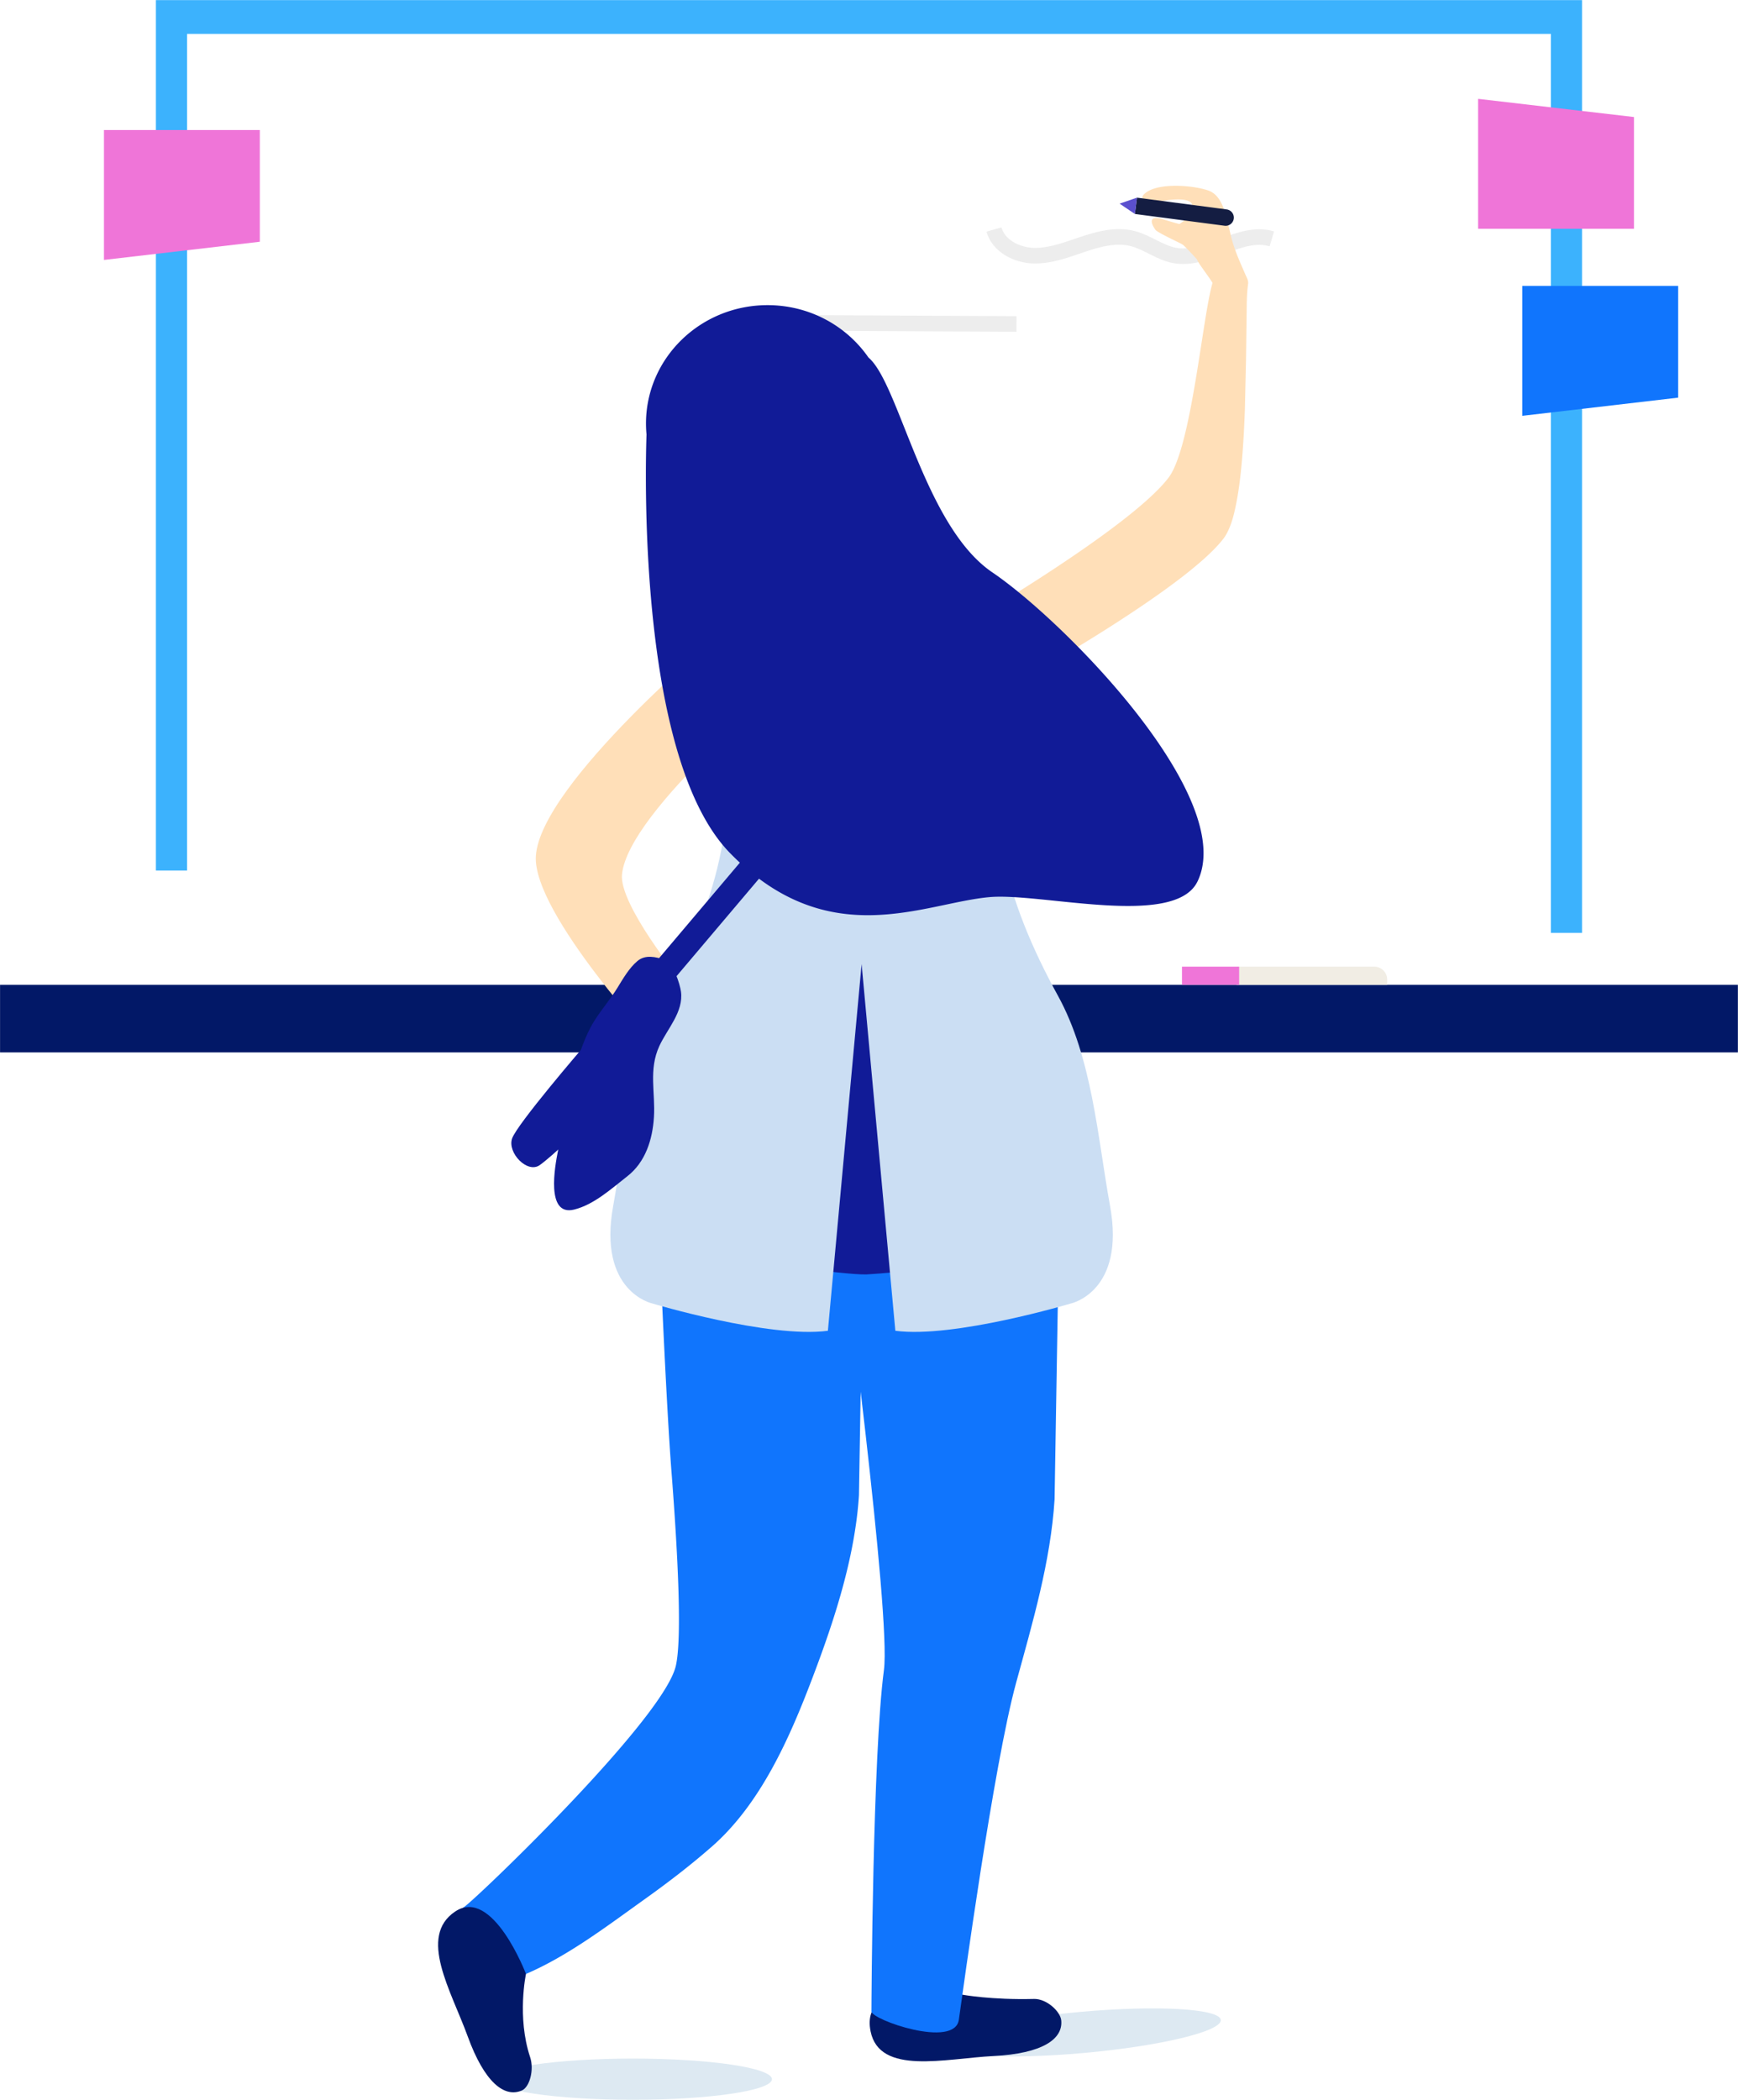 <svg xmlns="http://www.w3.org/2000/svg" width="100%" height="100%" viewBox="0 0 2788 3368" fill-rule="evenodd" stroke-miterlimit="10"><g transform="matrix(4.167,0,0,4.167,-1104.17,-2204.17)"><path d="M337 864V542h525v346h12V529H325v335h12z" fill="#3cb2fd" fill-rule="nonzero"/><path d="M-.001-.29h110.67" fill="none" stroke="#ededed" stroke-width="6" transform="matrix(1 .005 .005 -1 545.631 652.807)"/><path d="M934 908H265v26h669z" fill="#021867"/><path d="M794 901h-53v7h58v-2a5 5 0 0 0-5-5" fill="#f1ede4" fill-rule="nonzero"/><path d="M742 901h-22v7h22z" fill="#ef75d8"/><path d="M647.613 617.3c1.758 6.298 8.755 9.904 15.29 10.062s12.806-2.313 19.005-4.395 12.882-3.814 19.2-2.17c5.546 1.44 10.26 5.356 15.885 6.443 12.695 2.455 25.215-10.06 37.6-6.347" fill="none" stroke="#ededed" stroke-width="6"/><g fill-rule="nonzero"><path d="M894 617h-60v-50l60 7v43z" fill="#ef75d8"/><path d="M911 639h-60v50l60-7v-43z" fill="#1075fd"/><path d="M365 579h-60v50l60-7v-43z" fill="#ef75d8"/><path d="M562.15 1329.18c0-4.38-23.97-7.93-53.535-7.93s-53.535 3.55-53.535 7.93 23.968 7.932 53.535 7.932 53.535-3.552 53.535-7.932m172.784-22.8c-.393-4.362-24.583-5.75-54.03-3.1s-53.002 8.336-52.6 12.7 24.583 5.75 54.03 3.1 53-8.336 52.608-12.7" fill="#dde9f2"/><path d="M597.248 1007.734l-1.602 96.682a140.16 140.16 0 0 1-1.362 12.578c-2.964 19.82-9.66 39.656-16.648 58.018-8.7 22.88-19.804 48.148-38.615 64.652-.175.16-.352.303-.528.448-8.204 7.162-16.856 13.748-25.7 20.06-14.148 10.11-29.24 21.615-45.328 28.505-11.216 4.807-27.238-24.034-24.034-25.636.48-.24 2.516-2.003 5.656-4.904 17.962-16.583 71.974-70.29 76.06-88.028 2.5-10.815.673-44.543-1.65-74.458-2.163-27.687-4.76-91.12-4.76-91.12l78.51 3.204z" fill="#1075fd"/><path d="M469.066 1320.717c-5.167-15.5-1.602-32.045-1.602-32.045s-12.818-33.648-27.24-24.034-1.602 30.442 4.807 48.067 14.063 23.738 20.83 20.83c3.036-1.304 4.808-8 3.205-12.818M662.94 1298.3c-16.335.4-27.238-1.603-27.238-1.603s-40.057-8-35.58 14.07c3.444 16.985 28.632 10.465 47.362 9.5s26.82-6.48 26.025-13.8c-.356-3.284-5.505-8.3-10.57-8.178" fill="#021867"/><path d="M527.086 906.314l-8.515 26.348s-48.694-52.28-47.303-74.244c1.77-27.946 71.624-86.114 71.624-86.114 4.916-7.357 14.866-9.337 22.224-4.42s9.337 14.867 4.42 22.224c0 0-62.55 50.588-65.112 75.352-1.202 11.618 22.662 40.854 22.662 40.854" fill="#ffdfb8"/><path d="M605.26 1171.713c2.816-21.19-16.216-165.58-16.216-165.58l83.512 3.205-1.603 96.682c-1.496 23.937-8.524 47.634-14.806 70.595-8.68 31.72-20.444 118.472-22.046 129.69s-33.648 0-33.648-3.205.476-98.804 4.807-131.386" fill="#1075fd"/><path d="M598.615 842.124l-18.033 175.817s13.887 1.688 18.033 1.503c4.196-.187 18.033-1.503 18.033-1.503l-18.033-175.816z" fill="#111b97"/><path d="M677.276 1030.62s-45.08 13.524-67.622 10.52L596.67 900.005l-12.984 141.136c-22.54 3.004-67.622-10.52-67.622-10.52s-21.038-4.508-15.027-37.567c4.823-26.554 6.837-56.878 20.09-80.937 9.708-17.642 17.717-36.35 21.55-56.186 3.726-19.31.81-39.297-.947-58.682-.63-7.003-2.855-18.738 1.383-25.095 6.01-9.016 21.037-13.524 37.568-10.52h31.978c16.53-3.005 31.556 1.503 37.567 10.52 4.238 6.357 2.014 18.092 1.383 25.095-1.758 19.385-4.674 39.37-.946 58.682 3.832 19.836 11.84 38.544 21.548 56.186 13.254 24.06 15.268 54.383 20.09 80.937 6.01 33.06-15.027 37.567-15.027 37.567" fill="#cbdef3"/></g><g fill="#111b97"><path d="M521.337 909.488l123.38-145.814-7.338-6.2L514 903.278z"/><g fill-rule="nonzero"><path d="M520.876 898.368c3.295 1.1 5.877 9.418 6.254 12.235 1.048 7.827-5.258 14.28-8.32 20.926-4.23 9.18-1.483 17.914-2.092 27.436-.548 8.574-3.235 17.256-10.26 22.72-6.082 4.732-12.812 10.93-20.477 12.808-11.02 2.698-7.305-16.92-6.27-22.26 2.624-13.536 4.712-27.94 9.51-40.867 1.208-3.254 2.65-6.434 4.485-9.385 2.7-4.34 6.16-8.318 8.884-12.726 2.203-3.566 4.526-7.675 7.77-10.414 3.002-2.534 6.953-1.662 10.518-.474"/><path d="M489.648 931.83s-25.73 29.86-27.55 35.35 5.878 13.522 10.627 10.22 17.345-15.578 17.345-15.578l-.423-29.99z"/></g></g><g fill-rule="nonzero"><path d="M745.45 638.24c-.6 4.2-.5 8.55-.58 12.78l-.22 16.42-.43 18.9c-.23 6.32-.54 12.65-1.07 18.96-.46 5.58-1.07 11.16-2.12 16.66-.77 4.05-1.7 8.24-3.6 11.95-.4.78-.85 1.54-1.38 2.24-15.06 19.85-81.9 56.83-81.9 56.83-5.6 6.7-15.61 7.43-22.12 1.6-6.54-5.85-6.89-15.97-.77-22.25 0 0 67.98-39.13 83.55-59.5 8.85-11.57 13.06-61.93 16.95-74.98-1.25-2.18-4.86-6.74-5.81-8.63-.07-.13-.16-.3-.26-.53-2.08-2.28-4.8-5.2-5.5-5.64-1.2-.75-10.32-4.85-10.54-5.83 0 0-4.46-6.17 3.25-3.8 2.43.75 4.43 1.33 6.11 1.77.56-.35 4.95-3.22 4.95-6.97 0-4-11-2-11-2s-12 1-7-3 18-3 24-1 7 10 9 18c.85 3.43 2.16 6.74 3.53 9.98l1.83 4.22c.4.92.97 1.9 1.12 2.9a3.39 3.39 0 0 1 .01.9" fill="#ffdfb8"/><path d="M702.68 605.033l-.823 6.277 34.527 4.53c1.734.228 3.323-.993 3.55-2.727a3.17 3.17 0 0 0-2.727-3.551l-34.528-4.53z" fill="#141d42"/><path d="M701.855 611.3l.823-6.277-6.69 2.315 5.866 3.962z" fill="#5b50ce"/><path d="M725.962 868.23c-8.74 18.05-60.02 4.26-80 6-25.26 2.2-62 22-100-17-34.55-35.46-32.73-142.02-32.1-161.07a44.48 44.48 0 0 1-.201-4.18c0-25.17 20.95-45.58 46.8-45.58 16.18 0 30.44 8 38.85 20.17 11.83 9.94 21.37 64.82 47.66 82.66 28 19 94.56 86.86 79 119" fill="#111b97"/></g></g></svg>